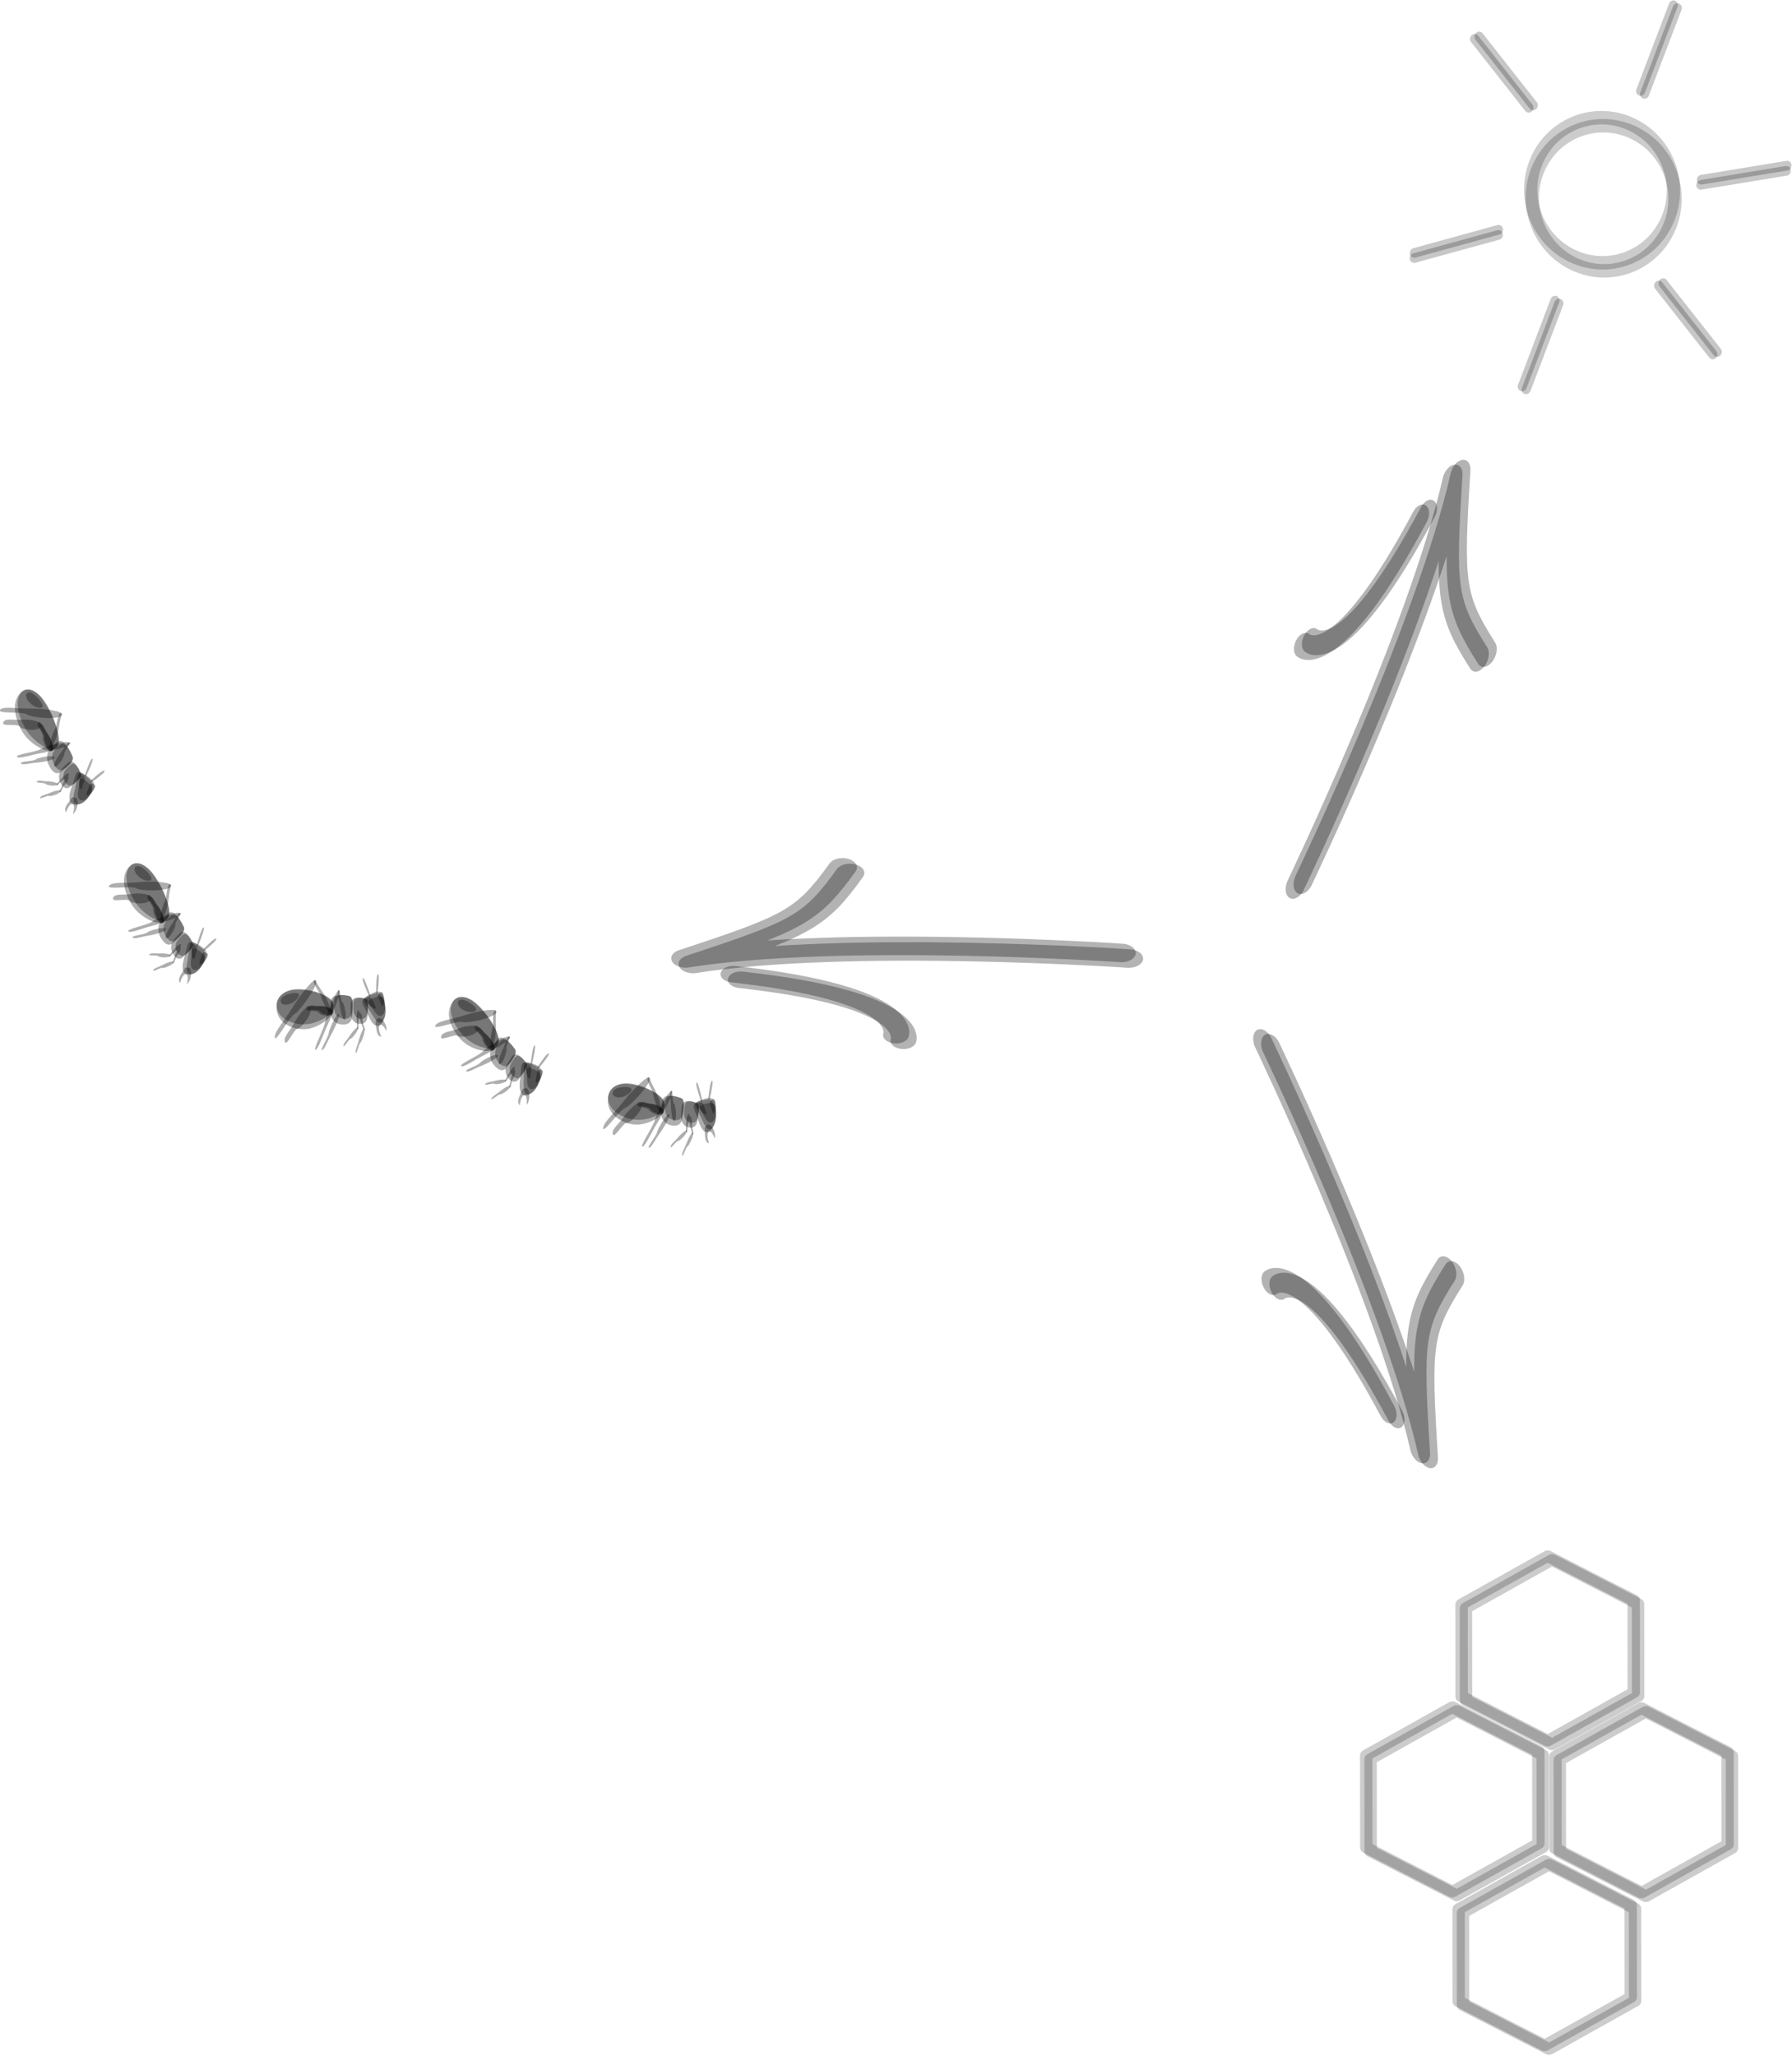 <?xml version="1.0" encoding="UTF-8" standalone="no"?>
<!-- Created with Inkscape (http://www.inkscape.org/) -->

<svg
   width="1490.214"
   height="1709.31"
   viewBox="0 0 394.286 452.255"
   version="1.1"
   id="svg28490"
   inkscape:version="1.1.1 (3bf5ae0d25, 2021-09-20)"
   sodipodi:docname="hint-junction.svg"
   xmlns:inkscape="http://www.inkscape.org/namespaces/inkscape"
   xmlns:sodipodi="http://sodipodi.sourceforge.net/DTD/sodipodi-0.dtd"
   xmlns:xlink="http://www.w3.org/1999/xlink"
   xmlns="http://www.w3.org/2000/svg"
   xmlns:svg="http://www.w3.org/2000/svg">
  <sodipodi:namedview
     id="namedview28492"
     pagecolor="#505050"
     bordercolor="#ffffff"
     borderopacity="1"
     inkscape:pageshadow="0"
     inkscape:pageopacity="0"
     inkscape:pagecheckerboard="1"
     inkscape:document-units="mm"
     showgrid="false"
     units="px"
     fit-margin-top="0"
     fit-margin-left="0"
     fit-margin-right="0"
     fit-margin-bottom="0"
     inkscape:zoom="0.50000003"
     inkscape:cx="904.99995"
     inkscape:cy="666.99996"
     inkscape:window-width="1920"
     inkscape:window-height="1017"
     inkscape:window-x="1272"
     inkscape:window-y="-8"
     inkscape:window-maximized="1"
     inkscape:current-layer="layer1"
     inkscape:snap-global="false" />
  <defs
     id="defs28487">
    <inkscape:path-effect
       effect="spiro"
       id="path-effect31120"
       is_visible="true"
       lpeversion="1" />
    <inkscape:path-effect
       effect="spiro"
       id="path-effect31114"
       is_visible="true"
       lpeversion="1" />
    <inkscape:path-effect
       effect="spiro"
       id="path-effect30170"
       is_visible="true"
       lpeversion="1" />
    <inkscape:path-effect
       effect="spiro"
       id="path-effect28586"
       is_visible="true"
       lpeversion="1" />
    <inkscape:path-effect
       effect="spiro"
       id="path-effect6152"
       is_visible="true"
       lpeversion="1" />
    <inkscape:path-effect
       effect="spiro"
       id="path-effect5936"
       is_visible="true"
       lpeversion="1" />
    <inkscape:path-effect
       effect="spiro"
       id="path-effect33631"
       is_visible="true"
       lpeversion="1" />
  </defs>
  <g
     inkscape:label="Layer 1"
     inkscape:groupmode="layer"
     id="layer1"
     transform="translate(365.094,191.224)">
    <g
       id="g184854"
       transform="matrix(-0.073,2.348,2.569,0.039,-197.289,475.228)">
      <g
         id="g38022"
         transform="matrix(2.436,0,0,3.459,-249.349,-169.201)">
        <path
           style="fill:none;fill-opacity:0.25;stroke:#000000;stroke-width:0.712;stroke-linecap:round;stroke-linejoin:round;stroke-miterlimit:4;stroke-dasharray:none;stroke-opacity:0.298"
           d="m 19.197,49.231 c 1.897,-0.83 2.158,-1.161 3.591,-3.815 -1.035,3.825 -0.464,10.78 -0.464,10.78"
           id="path33992"
           sodipodi:nodetypes="ccc" />
        <path
           style="fill:none;stroke:#000000;stroke-width:0.638;stroke-linecap:round;stroke-linejoin:round;stroke-miterlimit:4;stroke-dasharray:none;stroke-opacity:0.298"
           d="m 23.368,46.611 c 0.655,4.46 2.249,4.07 2.249,4.07"
           id="path34586" />
      </g>
      <use
         x="0"
         y="0"
         xlink:href="#g38022"
         id="use67078"
         transform="translate(0.513,0.647)"
         width="100%"
         height="100%" />
    </g>
    <g
       id="use39305"
       transform="matrix(0.477,0.048,-0.041,0.615,-240.174,-20.177)"
       style="fill:#000000;fill-opacity:0.319">
      <path
         style="fill:#000000;fill-opacity:0.319;stroke:none;stroke-width:0.054px;stroke-linecap:butt;stroke-linejoin:miter;stroke-opacity:1"
         d="m -88.994,90.28 c -0.589,0.306 -0.568,2.67 -0.202,4.113 0.256,1.011 0.146,2.7 0.704,2.54 0.715,-0.205 -0.272,-2.399 0.133,-3.334 0.267,-0.615 0.15,-3.727 -0.636,-3.319 z"
         id="path39519"
         sodipodi:nodetypes="sssss" />
      <path
         style="fill:#000000;fill-opacity:0.319;stroke:none;stroke-width:0.067px;stroke-linecap:butt;stroke-linejoin:miter;stroke-opacity:1"
         d="m -88.438,96.517 c -0.145,-0.881 -2.288,1.231 -3.675,3.209 -0.972,1.386 -2.475,2.651 -2.455,3.6 0.025,1.215 2.23,-2.633 2.986,-2.661 0.497,-0.019 3.337,-2.973 3.144,-4.148 z"
         id="path39521"
         sodipodi:nodetypes="sssss" />
      <path
         style="fill:#000000;fill-opacity:0.319;stroke:none;stroke-width:0.095px;stroke-linecap:butt;stroke-linejoin:miter;stroke-opacity:1"
         d="m -97.692,92.19 c 0.978,-0.057 -0.99,4.55 -2.926,7.753 -1.356,2.244 -2.502,5.398 -3.535,5.705 -1.323,0.392 2.519,-4.953 2.435,-6.319 -0.055,-0.898 2.72,-7.062 4.025,-7.139 z"
         id="path39523"
         sodipodi:nodetypes="sssss" />
      <g
         id="g39529"
         transform="matrix(-0.183,0.389,-0.395,-0.218,-4.34,69.928)"
         style="fill:#000000;fill-opacity:0.319">
        <path
           style="fill:#000000;fill-opacity:0.319;stroke:none;stroke-width:0.265px;stroke-linecap:butt;stroke-linejoin:miter;stroke-opacity:1"
           d="m 153.105,172.358 c -3.115,1.536 0.401,10.627 4.677,15.961 2.996,3.737 4.755,10.31 7.893,9.355 4.02,-1.224 -5.083,-9.072 -3.976,-12.921 0.728,-2.531 -4.439,-14.444 -8.595,-12.395 z"
           id="path39525"
           sodipodi:nodetypes="sssss" />
        <path
           style="fill:#000000;fill-opacity:0.319;stroke:none;stroke-width:0.238px;stroke-linecap:butt;stroke-linejoin:miter;stroke-opacity:1"
           d="m 152.486,172.106 c -2.721,1.417 0.351,9.803 4.086,14.724 2.617,3.448 4.154,9.511 6.895,8.629 3.512,-1.129 -4.44,-8.369 -3.473,-11.919 0.636,-2.335 -3.877,-13.325 -7.507,-11.434 z"
           id="path39527"
           sodipodi:nodetypes="sssss" />
      </g>
      <path
         style="fill:#000000;fill-opacity:0.319;stroke:none;stroke-width:0.146px;stroke-linecap:butt;stroke-linejoin:miter;stroke-opacity:1"
         d="m -110.894,91.056 c -1.055,-1.516 -5.001,2.528 -7.085,6.212 -1.46,2.581 -4.394,5.04 -3.612,6.695 1.002,2.12 3.773,-4.968 5.715,-5.141 1.278,-0.114 6.39,-5.744 4.982,-7.766 z"
         id="path39531"
         sodipodi:nodetypes="sssss" />
      <path
         style="fill:#000000;fill-opacity:0.319;stroke:none;stroke-width:0.099;stroke-linecap:butt;stroke-linejoin:miter;stroke-miterlimit:4;stroke-dasharray:none;stroke-opacity:1"
         d="m -80.678,93.787 c 0.93,3.2 1.101,5.067 3.196,4.958 -2.647,-3.243 -1.175,-6.398 2.172,-2.148 0.327,-2.415 -3.484,-5.689 -4.632,-3.905 -0.636,0.397 -0.736,1.095 -0.736,1.095 z"
         id="path39533"
         sodipodi:nodetypes="ccccc" />
      <path
         id="path39535"
         style="fill:#000000;fill-opacity:0.319;stroke-width:0.033;stroke-linejoin:bevel"
         d="m -92.577,88.526 c -0.225,-3.415 4.804,-2.876 6.481,-2.688 1.988,0.223 1.664,5.413 1.575,6.663 -0.229,3.216 -4.845,2.572 -5.56,2.127 -2.005,-1.248 -2.224,-1.969 -2.496,-6.102 z"
         sodipodi:nodetypes="sssss" />
      <path
         id="path39537"
         style="fill:#000000;fill-opacity:0.319;stroke-width:0.027;stroke-linejoin:bevel"
         d="m -91.32,87.947 c -0.182,-2.747 3.971,-2.318 5.356,-2.168 1.642,0.177 1.369,4.351 1.294,5.357 -0.192,2.587 -4.005,2.074 -4.595,1.717 -1.655,-1.002 -1.835,-1.581 -2.055,-4.905 z"
         sodipodi:nodetypes="sssss" />
      <path
         id="path39539"
         style="fill:#000000;fill-opacity:0.319;stroke-width:0.04;stroke-linejoin:bevel"
         d="m -101.823,88.591 c -0.262,-3.847 6.165,-3.277 8.308,-3.077 2.541,0.237 2.089,6.087 1.966,7.497 -0.316,3.626 -6.216,2.935 -7.127,2.438 -2.555,-1.392 -2.83,-2.203 -3.147,-6.858 z"
         sodipodi:nodetypes="sssss" />
      <path
         id="path39541"
         style="fill:#000000;fill-opacity:0.319;stroke-width:0.033;stroke-linejoin:bevel"
         d="m -100.211,87.929 c -0.213,-3.094 5.095,-2.642 6.866,-2.483 2.099,0.188 1.719,4.894 1.616,6.027 -0.265,2.917 -5.137,2.367 -5.889,1.968 -2.109,-1.117 -2.335,-1.768 -2.592,-5.512 z"
         sodipodi:nodetypes="sssss" />
      <path
         id="path39543"
         style="fill:#000000;fill-opacity:0.319;stroke-width:0.064;stroke-linejoin:bevel"
         d="m -100.714,88.718 c 2.295,3.612 -3.61,7.806 -9.197,9.538 -5.588,1.732 -13.213,0.235 -15.508,-3.377 -2.295,-3.612 -0.919,-7.673 4.669,-9.406 5.588,-1.732 17.742,-0.368 20.036,3.245 z"
         sodipodi:nodetypes="sssss" />
      <path
         id="path39545"
         style="fill:#000000;fill-opacity:0.319;stroke-width:0.059;stroke-linejoin:bevel"
         d="m -100.654,88.3 c 2.27,3.092 -3.661,6.74 -9.259,8.268 -5.598,1.528 -13.21,0.292 -15.48,-2.8 -2.27,-3.092 -0.867,-6.595 4.731,-8.123 5.598,-1.528 17.738,-0.437 20.008,2.655 z"
         sodipodi:nodetypes="sssss" />
      <path
         id="path39547"
         style="fill:#000000;fill-opacity:0.319;stroke-width:0.018;stroke-linejoin:bevel"
         d="m -116.764,86.496 c 0.985,0.621 -0.579,2.243 -2.221,3.244 -1.642,1.001 -4.16,1.445 -5.146,0.823 -0.985,-0.621 -0.843,-1.736 0.799,-2.737 1.642,-1.001 5.583,-1.952 6.568,-1.331 z"
         sodipodi:nodetypes="sssss" />
      <path
         style="fill:#000000;fill-opacity:0.319;stroke:none;stroke-width:0.088px;stroke-linecap:butt;stroke-linejoin:miter;stroke-opacity:1"
         d="m -94.638,93.871 c -0.653,1.114 -2.205,-2.008 -2.882,-4.82 -0.475,-1.97 -1.679,-3.88 -1.146,-5.104 0.682,-1.568 1.383,3.812 2.313,3.985 0.612,0.114 2.587,4.453 1.715,5.939 z"
         id="path39549"
         sodipodi:nodetypes="sssss"
         inkscape:transform-center-x="1.3244685"
         inkscape:transform-center-y="-3.7226961" />
      <path
         style="fill:#000000;fill-opacity:0.319;stroke:none;stroke-width:0.133px;stroke-linecap:butt;stroke-linejoin:miter;stroke-opacity:1"
         d="m -98.276,83.797 c 1.065,0.154 -1.731,7.758 -4.29,12.894 -1.793,3.598 -3.49,8.857 -4.651,9.127 -1.487,0.346 3.444,-8.068 3.552,-10.496 0.071,-1.597 3.968,-11.731 5.39,-11.525 z"
         id="path39551"
         sodipodi:nodetypes="sssss" />
      <path
         style="fill:#000000;fill-opacity:0.319;stroke:none;stroke-width:0.098px;stroke-linecap:butt;stroke-linejoin:miter;stroke-opacity:1"
         d="m -101.545,91.527 c -0.002,-1.586 -2.936,-5.473 -4.952,-7.199 -1.413,-1.209 -3.429,-4.215 -3.588,-2.928 -0.203,1.649 3.137,3.484 4.034,5.78 0.59,1.51 4.509,6.463 4.506,4.347 z"
         id="path39553"
         sodipodi:nodetypes="sssss" />
      <path
         style="fill:#000000;fill-opacity:0.319;stroke:none;stroke-width:0.175px;stroke-linecap:butt;stroke-linejoin:miter;stroke-opacity:1"
         d="m -109.079,81.319 c -0.568,-1.783 -6.634,5.112 -10.466,10.917 -2.685,4.067 -6.974,8.43 -6.769,10.493 0.263,2.644 6.247,-8.132 8.496,-8.988 1.479,-0.562 9.497,-10.043 8.739,-12.422 z"
         id="path39555"
         sodipodi:nodetypes="sssss"
         inkscape:transform-center-x="7.9329315"
         inkscape:transform-center-y="10.164559" />
      <path
         style="fill:#000000;fill-opacity:0.319;stroke:none;stroke-width:0.054px;stroke-linecap:butt;stroke-linejoin:miter;stroke-opacity:1"
         d="m -88.27,91.072 c -0.435,0.513 0.435,2.7 1.293,3.899 0.601,0.84 1.107,2.451 1.566,2.086 0.588,-0.468 -1.115,-2.122 -1.076,-3.149 0.026,-0.675 -1.202,-3.52 -1.783,-2.836 z"
         id="path39557"
         sodipodi:nodetypes="sssss" />
      <path
         style="fill:#000000;fill-opacity:0.319;stroke:none;stroke-width:0.067px;stroke-linecap:butt;stroke-linejoin:miter;stroke-opacity:1"
         d="m -85.512,96.649 c -0.451,-0.762 -1.676,2.032 -2.25,4.407 -0.402,1.664 -1.339,3.423 -0.979,4.296 0.461,1.119 1.119,-3.311 1.809,-3.63 0.453,-0.21 2.022,-4.056 1.42,-5.073 z"
         id="path39559"
         sodipodi:nodetypes="sssss" />
      <path
         id="path39561"
         style="fill:#000000;fill-opacity:0.319;stroke:none;stroke-width:0.509;stroke-linejoin:bevel;stroke-miterlimit:4;stroke-dasharray:none;stroke-opacity:1"
         d="m -76.357,89.982 c 0.146,1.919 -1.064,4.333 -2.507,4.909 -1.884,0.752 -3.526,-0.647 -5.408,-3.417 -2.845,-4.187 -5.652,-4.836 1.588,-7.496 4.847,-1.781 6.125,3.336 6.327,6.004 z"
         sodipodi:nodetypes="sssss" />
      <path
         id="path39563"
         style="fill:#000000;fill-opacity:0.319;stroke:none;stroke-width:0.466;stroke-linejoin:bevel;stroke-miterlimit:4;stroke-dasharray:none;stroke-opacity:1"
         d="m -76.476,88.387 c 0.454,1.888 -0.123,4.434 -1.212,5.183 -1.422,0.977 -2.871,-0.304 -5.052,-2.732 -4.287,-4.774 -5.927,-4.467 -0.009,-7.279 5.184,-2.464 5.642,2.204 6.273,4.829 z"
         sodipodi:nodetypes="sssss" />
      <path
         id="path39565"
         style="fill:#000000;fill-opacity:0.319;stroke-width:0.061;stroke-linejoin:bevel"
         d="m -76.747,87.91 c 0.3,1.18 -0.248,2.802 -1.146,3.304 -1.173,0.655 -2.413,-0.052 -3.957,-1.588 -2.335,-2.322 -4.6,-2.659 0.238,-4.595 4.239,-1.696 4.448,1.239 4.865,2.878 z"
         sodipodi:nodetypes="sssss" />
      <path
         id="path39567"
         style="fill:#000000;fill-opacity:0.319;stroke-width:0.031;stroke-linejoin:bevel"
         d="m -77.385,85.455 c 0.201,0.856 0.119,1.984 -0.178,2.296 -0.387,0.407 -0.902,-0.161 -1.592,-1.335 -1.044,-1.775 -1.912,-2.131 -0.258,-3.262 1.45,-0.991 1.749,1.111 2.027,2.301 z"
         sodipodi:nodetypes="sssss" />
      <path
         id="use39569"
         style="fill:#000000;fill-opacity:0.319;stroke-width:0.031;stroke-linejoin:bevel"
         d="m -83.69,88.077 c 0.774,0.562 1.959,1.04 2.417,0.964 0.598,-0.099 0.268,-0.761 -0.594,-1.847 -1.303,-1.642 -1.25,-2.471 -3.19,-1.756 -1.7,0.626 0.292,1.859 1.367,2.64 z"
         sodipodi:nodetypes="sssss" />
      <path
         id="path39571"
         style="fill:#000000;fill-opacity:0.319;stroke-width:0.312;stroke-linejoin:bevel"
         d="m -81.222,83.776 0.644,-0.275 c 0,0 0.394,-5.216 -0.039,-6.588 -0.155,-0.492 -0.495,-0.347 -0.644,0.275 -0.414,1.734 0.039,6.588 0.039,6.588 z"
         sodipodi:nodetypes="ccaac" />
      <path
         id="use39573"
         style="fill:#000000;fill-opacity:0.319;stroke-width:0.312;stroke-linejoin:bevel"
         d="m -84.16,85.046 0.426,-0.498 c 0,0 -2.473,-4.74 -3.601,-5.774 -0.405,-0.371 -0.63,-0.108 -0.426,0.498 0.569,1.688 3.601,5.774 3.601,5.774 z"
         sodipodi:nodetypes="ccaac" />
    </g>
    <g
       id="use39309"
       transform="matrix(0.469,0.119,-0.102,0.604,-162.654,9.878)"
       style="fill:#000000;fill-opacity:0.319">
      <path
         style="fill:#000000;fill-opacity:0.319;stroke:none;stroke-width:0.054px;stroke-linecap:butt;stroke-linejoin:miter;stroke-opacity:1"
         d="m -88.994,90.28 c -0.589,0.306 -0.568,2.67 -0.202,4.113 0.256,1.011 0.146,2.7 0.704,2.54 0.715,-0.205 -0.272,-2.399 0.133,-3.334 0.267,-0.615 0.15,-3.727 -0.636,-3.319 z"
         id="path39577"
         sodipodi:nodetypes="sssss" />
      <path
         style="fill:#000000;fill-opacity:0.319;stroke:none;stroke-width:0.067px;stroke-linecap:butt;stroke-linejoin:miter;stroke-opacity:1"
         d="m -88.438,96.517 c -0.145,-0.881 -2.288,1.231 -3.675,3.209 -0.972,1.386 -2.475,2.651 -2.455,3.6 0.025,1.215 2.23,-2.633 2.986,-2.661 0.497,-0.019 3.337,-2.973 3.144,-4.148 z"
         id="path39579"
         sodipodi:nodetypes="sssss" />
      <path
         style="fill:#000000;fill-opacity:0.319;stroke:none;stroke-width:0.095px;stroke-linecap:butt;stroke-linejoin:miter;stroke-opacity:1"
         d="m -97.692,92.19 c 0.978,-0.057 -0.99,4.55 -2.926,7.753 -1.356,2.244 -2.502,5.398 -3.535,5.705 -1.323,0.392 2.519,-4.953 2.435,-6.319 -0.055,-0.898 2.72,-7.062 4.025,-7.139 z"
         id="path39581"
         sodipodi:nodetypes="sssss" />
      <g
         id="g39587"
         transform="matrix(-0.183,0.389,-0.395,-0.218,-4.34,69.928)"
         style="fill:#000000;fill-opacity:0.319">
        <path
           style="fill:#000000;fill-opacity:0.319;stroke:none;stroke-width:0.265px;stroke-linecap:butt;stroke-linejoin:miter;stroke-opacity:1"
           d="m 153.105,172.358 c -3.115,1.536 0.401,10.627 4.677,15.961 2.996,3.737 4.755,10.31 7.893,9.355 4.02,-1.224 -5.083,-9.072 -3.976,-12.921 0.728,-2.531 -4.439,-14.444 -8.595,-12.395 z"
           id="path39583"
           sodipodi:nodetypes="sssss" />
        <path
           style="fill:#000000;fill-opacity:0.319;stroke:none;stroke-width:0.238px;stroke-linecap:butt;stroke-linejoin:miter;stroke-opacity:1"
           d="m 152.486,172.106 c -2.721,1.417 0.351,9.803 4.086,14.724 2.617,3.448 4.154,9.511 6.895,8.629 3.512,-1.129 -4.44,-8.369 -3.473,-11.919 0.636,-2.335 -3.877,-13.325 -7.507,-11.434 z"
           id="path39585"
           sodipodi:nodetypes="sssss" />
      </g>
      <path
         style="fill:#000000;fill-opacity:0.319;stroke:none;stroke-width:0.146px;stroke-linecap:butt;stroke-linejoin:miter;stroke-opacity:1"
         d="m -110.894,91.056 c -1.055,-1.516 -5.001,2.528 -7.085,6.212 -1.46,2.581 -4.394,5.04 -3.612,6.695 1.002,2.12 3.773,-4.968 5.715,-5.141 1.278,-0.114 6.39,-5.744 4.982,-7.766 z"
         id="path39589"
         sodipodi:nodetypes="sssss" />
      <path
         style="fill:#000000;fill-opacity:0.319;stroke:none;stroke-width:0.099;stroke-linecap:butt;stroke-linejoin:miter;stroke-miterlimit:4;stroke-dasharray:none;stroke-opacity:1"
         d="m -80.678,93.787 c 0.93,3.2 1.101,5.067 3.196,4.958 -2.647,-3.243 -1.175,-6.398 2.172,-2.148 0.327,-2.415 -3.484,-5.689 -4.632,-3.905 -0.636,0.397 -0.736,1.095 -0.736,1.095 z"
         id="path39591"
         sodipodi:nodetypes="ccccc" />
      <path
         id="path39593"
         style="fill:#000000;fill-opacity:0.319;stroke-width:0.033;stroke-linejoin:bevel"
         d="m -92.577,88.526 c -0.225,-3.415 4.804,-2.876 6.481,-2.688 1.988,0.223 1.664,5.413 1.575,6.663 -0.229,3.216 -4.845,2.572 -5.56,2.127 -2.005,-1.248 -2.224,-1.969 -2.496,-6.102 z"
         sodipodi:nodetypes="sssss" />
      <path
         id="path39595"
         style="fill:#000000;fill-opacity:0.319;stroke-width:0.027;stroke-linejoin:bevel"
         d="m -91.32,87.947 c -0.182,-2.747 3.971,-2.318 5.356,-2.168 1.642,0.177 1.369,4.351 1.294,5.357 -0.192,2.587 -4.005,2.074 -4.595,1.717 -1.655,-1.002 -1.835,-1.581 -2.055,-4.905 z"
         sodipodi:nodetypes="sssss" />
      <path
         id="path39597"
         style="fill:#000000;fill-opacity:0.319;stroke-width:0.04;stroke-linejoin:bevel"
         d="m -101.823,88.591 c -0.262,-3.847 6.165,-3.277 8.308,-3.077 2.541,0.237 2.089,6.087 1.966,7.497 -0.316,3.626 -6.216,2.935 -7.127,2.438 -2.555,-1.392 -2.83,-2.203 -3.147,-6.858 z"
         sodipodi:nodetypes="sssss" />
      <path
         id="path39599"
         style="fill:#000000;fill-opacity:0.319;stroke-width:0.033;stroke-linejoin:bevel"
         d="m -100.211,87.929 c -0.213,-3.094 5.095,-2.642 6.866,-2.483 2.099,0.188 1.719,4.894 1.616,6.027 -0.265,2.917 -5.137,2.367 -5.889,1.968 -2.109,-1.117 -2.335,-1.768 -2.592,-5.512 z"
         sodipodi:nodetypes="sssss" />
      <path
         id="path39601"
         style="fill:#000000;fill-opacity:0.319;stroke-width:0.064;stroke-linejoin:bevel"
         d="m -100.714,88.718 c 2.295,3.612 -3.61,7.806 -9.197,9.538 -5.588,1.732 -13.213,0.235 -15.508,-3.377 -2.295,-3.612 -0.919,-7.673 4.669,-9.406 5.588,-1.732 17.742,-0.368 20.036,3.245 z"
         sodipodi:nodetypes="sssss" />
      <path
         id="path39603"
         style="fill:#000000;fill-opacity:0.319;stroke-width:0.059;stroke-linejoin:bevel"
         d="m -100.654,88.3 c 2.27,3.092 -3.661,6.74 -9.259,8.268 -5.598,1.528 -13.21,0.292 -15.48,-2.8 -2.27,-3.092 -0.867,-6.595 4.731,-8.123 5.598,-1.528 17.738,-0.437 20.008,2.655 z"
         sodipodi:nodetypes="sssss" />
      <path
         id="path39605"
         style="fill:#000000;fill-opacity:0.319;stroke-width:0.018;stroke-linejoin:bevel"
         d="m -116.764,86.496 c 0.985,0.621 -0.579,2.243 -2.221,3.244 -1.642,1.001 -4.16,1.445 -5.146,0.823 -0.985,-0.621 -0.843,-1.736 0.799,-2.737 1.642,-1.001 5.583,-1.952 6.568,-1.331 z"
         sodipodi:nodetypes="sssss" />
      <path
         style="fill:#000000;fill-opacity:0.319;stroke:none;stroke-width:0.088px;stroke-linecap:butt;stroke-linejoin:miter;stroke-opacity:1"
         d="m -94.638,93.871 c -0.653,1.114 -2.205,-2.008 -2.882,-4.82 -0.475,-1.97 -1.679,-3.88 -1.146,-5.104 0.682,-1.568 1.383,3.812 2.313,3.985 0.612,0.114 2.587,4.453 1.715,5.939 z"
         id="path39607"
         sodipodi:nodetypes="sssss"
         inkscape:transform-center-x="1.3244685"
         inkscape:transform-center-y="-3.7226961" />
      <path
         style="fill:#000000;fill-opacity:0.319;stroke:none;stroke-width:0.133px;stroke-linecap:butt;stroke-linejoin:miter;stroke-opacity:1"
         d="m -98.276,83.797 c 1.065,0.154 -1.731,7.758 -4.29,12.894 -1.793,3.598 -3.49,8.857 -4.651,9.127 -1.487,0.346 3.444,-8.068 3.552,-10.496 0.071,-1.597 3.968,-11.731 5.39,-11.525 z"
         id="path39609"
         sodipodi:nodetypes="sssss" />
      <path
         style="fill:#000000;fill-opacity:0.319;stroke:none;stroke-width:0.098px;stroke-linecap:butt;stroke-linejoin:miter;stroke-opacity:1"
         d="m -101.545,91.527 c -0.002,-1.586 -2.936,-5.473 -4.952,-7.199 -1.413,-1.209 -3.429,-4.215 -3.588,-2.928 -0.203,1.649 3.137,3.484 4.034,5.78 0.59,1.51 4.509,6.463 4.506,4.347 z"
         id="path39611"
         sodipodi:nodetypes="sssss" />
      <path
         style="fill:#000000;fill-opacity:0.319;stroke:none;stroke-width:0.175px;stroke-linecap:butt;stroke-linejoin:miter;stroke-opacity:1"
         d="m -109.079,81.319 c -0.568,-1.783 -6.634,5.112 -10.466,10.917 -2.685,4.067 -6.974,8.43 -6.769,10.493 0.263,2.644 6.247,-8.132 8.496,-8.988 1.479,-0.562 9.497,-10.043 8.739,-12.422 z"
         id="path39613"
         sodipodi:nodetypes="sssss"
         inkscape:transform-center-x="7.9329315"
         inkscape:transform-center-y="10.164559" />
      <path
         style="fill:#000000;fill-opacity:0.319;stroke:none;stroke-width:0.054px;stroke-linecap:butt;stroke-linejoin:miter;stroke-opacity:1"
         d="m -88.27,91.072 c -0.435,0.513 0.435,2.7 1.293,3.899 0.601,0.84 1.107,2.451 1.566,2.086 0.588,-0.468 -1.115,-2.122 -1.076,-3.149 0.026,-0.675 -1.202,-3.52 -1.783,-2.836 z"
         id="path39615"
         sodipodi:nodetypes="sssss" />
      <path
         style="fill:#000000;fill-opacity:0.319;stroke:none;stroke-width:0.067px;stroke-linecap:butt;stroke-linejoin:miter;stroke-opacity:1"
         d="m -85.512,96.649 c -0.451,-0.762 -1.676,2.032 -2.25,4.407 -0.402,1.664 -1.339,3.423 -0.979,4.296 0.461,1.119 1.119,-3.311 1.809,-3.63 0.453,-0.21 2.022,-4.056 1.42,-5.073 z"
         id="path39617"
         sodipodi:nodetypes="sssss" />
      <path
         id="path39619"
         style="fill:#000000;fill-opacity:0.319;stroke:none;stroke-width:0.509;stroke-linejoin:bevel;stroke-miterlimit:4;stroke-dasharray:none;stroke-opacity:1"
         d="m -76.357,89.982 c 0.146,1.919 -1.064,4.333 -2.507,4.909 -1.884,0.752 -3.526,-0.647 -5.408,-3.417 -2.845,-4.187 -5.652,-4.836 1.588,-7.496 4.847,-1.781 6.125,3.336 6.327,6.004 z"
         sodipodi:nodetypes="sssss" />
      <path
         id="path39621"
         style="fill:#000000;fill-opacity:0.319;stroke:none;stroke-width:0.466;stroke-linejoin:bevel;stroke-miterlimit:4;stroke-dasharray:none;stroke-opacity:1"
         d="m -76.476,88.387 c 0.454,1.888 -0.123,4.434 -1.212,5.183 -1.422,0.977 -2.871,-0.304 -5.052,-2.732 -4.287,-4.774 -5.927,-4.467 -0.009,-7.279 5.184,-2.464 5.642,2.204 6.273,4.829 z"
         sodipodi:nodetypes="sssss" />
      <path
         id="path39623"
         style="fill:#000000;fill-opacity:0.319;stroke-width:0.061;stroke-linejoin:bevel"
         d="m -76.747,87.91 c 0.3,1.18 -0.248,2.802 -1.146,3.304 -1.173,0.655 -2.413,-0.052 -3.957,-1.588 -2.335,-2.322 -4.6,-2.659 0.238,-4.595 4.239,-1.696 4.448,1.239 4.865,2.878 z"
         sodipodi:nodetypes="sssss" />
      <path
         id="path39625"
         style="fill:#000000;fill-opacity:0.319;stroke-width:0.031;stroke-linejoin:bevel"
         d="m -77.385,85.455 c 0.201,0.856 0.119,1.984 -0.178,2.296 -0.387,0.407 -0.902,-0.161 -1.592,-1.335 -1.044,-1.775 -1.912,-2.131 -0.258,-3.262 1.45,-0.991 1.749,1.111 2.027,2.301 z"
         sodipodi:nodetypes="sssss" />
      <path
         id="use39627"
         style="fill:#000000;fill-opacity:0.319;stroke-width:0.031;stroke-linejoin:bevel"
         d="m -83.69,88.077 c 0.774,0.562 1.959,1.04 2.417,0.964 0.598,-0.099 0.268,-0.761 -0.594,-1.847 -1.303,-1.642 -1.25,-2.471 -3.19,-1.756 -1.7,0.626 0.292,1.859 1.367,2.64 z"
         sodipodi:nodetypes="sssss" />
      <path
         id="path39629"
         style="fill:#000000;fill-opacity:0.319;stroke-width:0.312;stroke-linejoin:bevel"
         d="m -81.222,83.776 0.644,-0.275 c 0,0 0.394,-5.216 -0.039,-6.588 -0.155,-0.492 -0.495,-0.347 -0.644,0.275 -0.414,1.734 0.039,6.588 0.039,6.588 z"
         sodipodi:nodetypes="ccaac" />
      <path
         id="use39631"
         style="fill:#000000;fill-opacity:0.319;stroke-width:0.312;stroke-linejoin:bevel"
         d="m -84.16,85.046 0.426,-0.498 c 0,0 -2.473,-4.74 -3.601,-5.774 -0.405,-0.371 -0.63,-0.108 -0.426,0.498 0.569,1.688 3.601,5.774 3.601,5.774 z"
         sodipodi:nodetypes="ccaac" />
    </g>
    <g
       id="use39311"
       transform="matrix(0.352,0.398,-0.342,0.454,-189.674,37.966)"
       style="fill:#000000;fill-opacity:0.319">
      <path
         style="fill:#000000;fill-opacity:0.319;stroke:none;stroke-width:0.054px;stroke-linecap:butt;stroke-linejoin:miter;stroke-opacity:1"
         d="m -88.994,90.28 c -0.589,0.306 -0.568,2.67 -0.202,4.113 0.256,1.011 0.146,2.7 0.704,2.54 0.715,-0.205 -0.272,-2.399 0.133,-3.334 0.267,-0.615 0.15,-3.727 -0.636,-3.319 z"
         id="path39635"
         sodipodi:nodetypes="sssss" />
      <path
         style="fill:#000000;fill-opacity:0.319;stroke:none;stroke-width:0.067px;stroke-linecap:butt;stroke-linejoin:miter;stroke-opacity:1"
         d="m -88.438,96.517 c -0.145,-0.881 -2.288,1.231 -3.675,3.209 -0.972,1.386 -2.475,2.651 -2.455,3.6 0.025,1.215 2.23,-2.633 2.986,-2.661 0.497,-0.019 3.337,-2.973 3.144,-4.148 z"
         id="path39637"
         sodipodi:nodetypes="sssss" />
      <path
         style="fill:#000000;fill-opacity:0.319;stroke:none;stroke-width:0.095px;stroke-linecap:butt;stroke-linejoin:miter;stroke-opacity:1"
         d="m -97.692,92.19 c 0.978,-0.057 -0.99,4.55 -2.926,7.753 -1.356,2.244 -2.502,5.398 -3.535,5.705 -1.323,0.392 2.519,-4.953 2.435,-6.319 -0.055,-0.898 2.72,-7.062 4.025,-7.139 z"
         id="path39639"
         sodipodi:nodetypes="sssss" />
      <g
         id="g39645"
         transform="matrix(-0.183,0.389,-0.395,-0.218,-4.34,69.928)"
         style="fill:#000000;fill-opacity:0.319">
        <path
           style="fill:#000000;fill-opacity:0.319;stroke:none;stroke-width:0.265px;stroke-linecap:butt;stroke-linejoin:miter;stroke-opacity:1"
           d="m 153.105,172.358 c -3.115,1.536 0.401,10.627 4.677,15.961 2.996,3.737 4.755,10.31 7.893,9.355 4.02,-1.224 -5.083,-9.072 -3.976,-12.921 0.728,-2.531 -4.439,-14.444 -8.595,-12.395 z"
           id="path39641"
           sodipodi:nodetypes="sssss" />
        <path
           style="fill:#000000;fill-opacity:0.319;stroke:none;stroke-width:0.238px;stroke-linecap:butt;stroke-linejoin:miter;stroke-opacity:1"
           d="m 152.486,172.106 c -2.721,1.417 0.351,9.803 4.086,14.724 2.617,3.448 4.154,9.511 6.895,8.629 3.512,-1.129 -4.44,-8.369 -3.473,-11.919 0.636,-2.335 -3.877,-13.325 -7.507,-11.434 z"
           id="path39643"
           sodipodi:nodetypes="sssss" />
      </g>
      <path
         style="fill:#000000;fill-opacity:0.319;stroke:none;stroke-width:0.146px;stroke-linecap:butt;stroke-linejoin:miter;stroke-opacity:1"
         d="m -110.894,91.056 c -1.055,-1.516 -5.001,2.528 -7.085,6.212 -1.46,2.581 -4.394,5.04 -3.612,6.695 1.002,2.12 3.773,-4.968 5.715,-5.141 1.278,-0.114 6.39,-5.744 4.982,-7.766 z"
         id="path39647"
         sodipodi:nodetypes="sssss" />
      <path
         style="fill:#000000;fill-opacity:0.319;stroke:none;stroke-width:0.099;stroke-linecap:butt;stroke-linejoin:miter;stroke-miterlimit:4;stroke-dasharray:none;stroke-opacity:1"
         d="m -80.678,93.787 c 0.93,3.2 1.101,5.067 3.196,4.958 -2.647,-3.243 -1.175,-6.398 2.172,-2.148 0.327,-2.415 -3.484,-5.689 -4.632,-3.905 -0.636,0.397 -0.736,1.095 -0.736,1.095 z"
         id="path39649"
         sodipodi:nodetypes="ccccc" />
      <path
         id="path39651"
         style="fill:#000000;fill-opacity:0.319;stroke-width:0.033;stroke-linejoin:bevel"
         d="m -92.577,88.526 c -0.225,-3.415 4.804,-2.876 6.481,-2.688 1.988,0.223 1.664,5.413 1.575,6.663 -0.229,3.216 -4.845,2.572 -5.56,2.127 -2.005,-1.248 -2.224,-1.969 -2.496,-6.102 z"
         sodipodi:nodetypes="sssss" />
      <path
         id="path39653"
         style="fill:#000000;fill-opacity:0.319;stroke-width:0.027;stroke-linejoin:bevel"
         d="m -91.32,87.947 c -0.182,-2.747 3.971,-2.318 5.356,-2.168 1.642,0.177 1.369,4.351 1.294,5.357 -0.192,2.587 -4.005,2.074 -4.595,1.717 -1.655,-1.002 -1.835,-1.581 -2.055,-4.905 z"
         sodipodi:nodetypes="sssss" />
      <path
         id="path39655"
         style="fill:#000000;fill-opacity:0.319;stroke-width:0.04;stroke-linejoin:bevel"
         d="m -101.823,88.591 c -0.262,-3.847 6.165,-3.277 8.308,-3.077 2.541,0.237 2.089,6.087 1.966,7.497 -0.316,3.626 -6.216,2.935 -7.127,2.438 -2.555,-1.392 -2.83,-2.203 -3.147,-6.858 z"
         sodipodi:nodetypes="sssss" />
      <path
         id="path39657"
         style="fill:#000000;fill-opacity:0.319;stroke-width:0.033;stroke-linejoin:bevel"
         d="m -100.211,87.929 c -0.213,-3.094 5.095,-2.642 6.866,-2.483 2.099,0.188 1.719,4.894 1.616,6.027 -0.265,2.917 -5.137,2.367 -5.889,1.968 -2.109,-1.117 -2.335,-1.768 -2.592,-5.512 z"
         sodipodi:nodetypes="sssss" />
      <path
         id="path39659"
         style="fill:#000000;fill-opacity:0.319;stroke-width:0.064;stroke-linejoin:bevel"
         d="m -100.714,88.718 c 2.295,3.612 -3.61,7.806 -9.197,9.538 -5.588,1.732 -13.213,0.235 -15.508,-3.377 -2.295,-3.612 -0.919,-7.673 4.669,-9.406 5.588,-1.732 17.742,-0.368 20.036,3.245 z"
         sodipodi:nodetypes="sssss" />
      <path
         id="path39661"
         style="fill:#000000;fill-opacity:0.319;stroke-width:0.059;stroke-linejoin:bevel"
         d="m -100.654,88.3 c 2.27,3.092 -3.661,6.74 -9.259,8.268 -5.598,1.528 -13.21,0.292 -15.48,-2.8 -2.27,-3.092 -0.867,-6.595 4.731,-8.123 5.598,-1.528 17.738,-0.437 20.008,2.655 z"
         sodipodi:nodetypes="sssss" />
      <path
         id="path39663"
         style="fill:#000000;fill-opacity:0.319;stroke-width:0.018;stroke-linejoin:bevel"
         d="m -116.764,86.496 c 0.985,0.621 -0.579,2.243 -2.221,3.244 -1.642,1.001 -4.16,1.445 -5.146,0.823 -0.985,-0.621 -0.843,-1.736 0.799,-2.737 1.642,-1.001 5.583,-1.952 6.568,-1.331 z"
         sodipodi:nodetypes="sssss" />
      <path
         style="fill:#000000;fill-opacity:0.319;stroke:none;stroke-width:0.088px;stroke-linecap:butt;stroke-linejoin:miter;stroke-opacity:1"
         d="m -94.638,93.871 c -0.653,1.114 -2.205,-2.008 -2.882,-4.82 -0.475,-1.97 -1.679,-3.88 -1.146,-5.104 0.682,-1.568 1.383,3.812 2.313,3.985 0.612,0.114 2.587,4.453 1.715,5.939 z"
         id="path39665"
         sodipodi:nodetypes="sssss"
         inkscape:transform-center-x="1.3244685"
         inkscape:transform-center-y="-3.7226961" />
      <path
         style="fill:#000000;fill-opacity:0.319;stroke:none;stroke-width:0.133px;stroke-linecap:butt;stroke-linejoin:miter;stroke-opacity:1"
         d="m -98.276,83.797 c 1.065,0.154 -1.731,7.758 -4.29,12.894 -1.793,3.598 -3.49,8.857 -4.651,9.127 -1.487,0.346 3.444,-8.068 3.552,-10.496 0.071,-1.597 3.968,-11.731 5.39,-11.525 z"
         id="path39667"
         sodipodi:nodetypes="sssss" />
      <path
         style="fill:#000000;fill-opacity:0.319;stroke:none;stroke-width:0.098px;stroke-linecap:butt;stroke-linejoin:miter;stroke-opacity:1"
         d="m -101.545,91.527 c -0.002,-1.586 -2.936,-5.473 -4.952,-7.199 -1.413,-1.209 -3.429,-4.215 -3.588,-2.928 -0.203,1.649 3.137,3.484 4.034,5.78 0.59,1.51 4.509,6.463 4.506,4.347 z"
         id="path39669"
         sodipodi:nodetypes="sssss" />
      <path
         style="fill:#000000;fill-opacity:0.319;stroke:none;stroke-width:0.175px;stroke-linecap:butt;stroke-linejoin:miter;stroke-opacity:1"
         d="m -109.079,81.319 c -0.568,-1.783 -6.634,5.112 -10.466,10.917 -2.685,4.067 -6.974,8.43 -6.769,10.493 0.263,2.644 6.247,-8.132 8.496,-8.988 1.479,-0.562 9.497,-10.043 8.739,-12.422 z"
         id="path39671"
         sodipodi:nodetypes="sssss"
         inkscape:transform-center-x="7.9329315"
         inkscape:transform-center-y="10.164559" />
      <path
         style="fill:#000000;fill-opacity:0.319;stroke:none;stroke-width:0.054px;stroke-linecap:butt;stroke-linejoin:miter;stroke-opacity:1"
         d="m -88.27,91.072 c -0.435,0.513 0.435,2.7 1.293,3.899 0.601,0.84 1.107,2.451 1.566,2.086 0.588,-0.468 -1.115,-2.122 -1.076,-3.149 0.026,-0.675 -1.202,-3.52 -1.783,-2.836 z"
         id="path39673"
         sodipodi:nodetypes="sssss" />
      <path
         style="fill:#000000;fill-opacity:0.319;stroke:none;stroke-width:0.067px;stroke-linecap:butt;stroke-linejoin:miter;stroke-opacity:1"
         d="m -85.512,96.649 c -0.451,-0.762 -1.676,2.032 -2.25,4.407 -0.402,1.664 -1.339,3.423 -0.979,4.296 0.461,1.119 1.119,-3.311 1.809,-3.63 0.453,-0.21 2.022,-4.056 1.42,-5.073 z"
         id="path39675"
         sodipodi:nodetypes="sssss" />
      <path
         id="path39677"
         style="fill:#000000;fill-opacity:0.319;stroke:none;stroke-width:0.509;stroke-linejoin:bevel;stroke-miterlimit:4;stroke-dasharray:none;stroke-opacity:1"
         d="m -76.357,89.982 c 0.146,1.919 -1.064,4.333 -2.507,4.909 -1.884,0.752 -3.526,-0.647 -5.408,-3.417 -2.845,-4.187 -5.652,-4.836 1.588,-7.496 4.847,-1.781 6.125,3.336 6.327,6.004 z"
         sodipodi:nodetypes="sssss" />
      <path
         id="path39679"
         style="fill:#000000;fill-opacity:0.319;stroke:none;stroke-width:0.466;stroke-linejoin:bevel;stroke-miterlimit:4;stroke-dasharray:none;stroke-opacity:1"
         d="m -76.476,88.387 c 0.454,1.888 -0.123,4.434 -1.212,5.183 -1.422,0.977 -2.871,-0.304 -5.052,-2.732 -4.287,-4.774 -5.927,-4.467 -0.009,-7.279 5.184,-2.464 5.642,2.204 6.273,4.829 z"
         sodipodi:nodetypes="sssss" />
      <path
         id="path39681"
         style="fill:#000000;fill-opacity:0.319;stroke-width:0.061;stroke-linejoin:bevel"
         d="m -76.747,87.91 c 0.3,1.18 -0.248,2.802 -1.146,3.304 -1.173,0.655 -2.413,-0.052 -3.957,-1.588 -2.335,-2.322 -4.6,-2.659 0.238,-4.595 4.239,-1.696 4.448,1.239 4.865,2.878 z"
         sodipodi:nodetypes="sssss" />
      <path
         id="path39683"
         style="fill:#000000;fill-opacity:0.319;stroke-width:0.031;stroke-linejoin:bevel"
         d="m -77.385,85.455 c 0.201,0.856 0.119,1.984 -0.178,2.296 -0.387,0.407 -0.902,-0.161 -1.592,-1.335 -1.044,-1.775 -1.912,-2.131 -0.258,-3.262 1.45,-0.991 1.749,1.111 2.027,2.301 z"
         sodipodi:nodetypes="sssss" />
      <path
         id="use39685"
         style="fill:#000000;fill-opacity:0.319;stroke-width:0.031;stroke-linejoin:bevel"
         d="m -83.69,88.077 c 0.774,0.562 1.959,1.04 2.417,0.964 0.598,-0.099 0.268,-0.761 -0.594,-1.847 -1.303,-1.642 -1.25,-2.471 -3.19,-1.756 -1.7,0.626 0.292,1.859 1.367,2.64 z"
         sodipodi:nodetypes="sssss" />
      <path
         id="path39687"
         style="fill:#000000;fill-opacity:0.319;stroke-width:0.312;stroke-linejoin:bevel"
         d="m -81.222,83.776 0.644,-0.275 c 0,0 0.394,-5.216 -0.039,-6.588 -0.155,-0.492 -0.495,-0.347 -0.644,0.275 -0.414,1.734 0.039,6.588 0.039,6.588 z"
         sodipodi:nodetypes="ccaac" />
      <path
         id="use39689"
         style="fill:#000000;fill-opacity:0.319;stroke-width:0.312;stroke-linejoin:bevel"
         d="m -84.16,85.046 0.426,-0.498 c 0,0 -2.473,-4.74 -3.601,-5.774 -0.405,-0.371 -0.63,-0.108 -0.426,0.498 0.569,1.688 3.601,5.774 3.601,5.774 z"
         sodipodi:nodetypes="ccaac" />
    </g>
    <g
       id="use39515"
       transform="matrix(0.263,0.491,-0.422,0.338,-288.49,-7.814)"
       style="fill:#000000;fill-opacity:0.319">
      <path
         style="fill:#000000;fill-opacity:0.319;stroke:none;stroke-width:0.054px;stroke-linecap:butt;stroke-linejoin:miter;stroke-opacity:1"
         d="m -88.994,90.28 c -0.589,0.306 -0.568,2.67 -0.202,4.113 0.256,1.011 0.146,2.7 0.704,2.54 0.715,-0.205 -0.272,-2.399 0.133,-3.334 0.267,-0.615 0.15,-3.727 -0.636,-3.319 z"
         id="path39693"
         sodipodi:nodetypes="sssss" />
      <path
         style="fill:#000000;fill-opacity:0.319;stroke:none;stroke-width:0.067px;stroke-linecap:butt;stroke-linejoin:miter;stroke-opacity:1"
         d="m -88.438,96.517 c -0.145,-0.881 -2.288,1.231 -3.675,3.209 -0.972,1.386 -2.475,2.651 -2.455,3.6 0.025,1.215 2.23,-2.633 2.986,-2.661 0.497,-0.019 3.337,-2.973 3.144,-4.148 z"
         id="path39695"
         sodipodi:nodetypes="sssss" />
      <path
         style="fill:#000000;fill-opacity:0.319;stroke:none;stroke-width:0.095px;stroke-linecap:butt;stroke-linejoin:miter;stroke-opacity:1"
         d="m -97.692,92.19 c 0.978,-0.057 -0.99,4.55 -2.926,7.753 -1.356,2.244 -2.502,5.398 -3.535,5.705 -1.323,0.392 2.519,-4.953 2.435,-6.319 -0.055,-0.898 2.72,-7.062 4.025,-7.139 z"
         id="path39697"
         sodipodi:nodetypes="sssss" />
      <g
         id="g39703"
         transform="matrix(-0.183,0.389,-0.395,-0.218,-4.34,69.928)"
         style="fill:#000000;fill-opacity:0.319">
        <path
           style="fill:#000000;fill-opacity:0.319;stroke:none;stroke-width:0.265px;stroke-linecap:butt;stroke-linejoin:miter;stroke-opacity:1"
           d="m 153.105,172.358 c -3.115,1.536 0.401,10.627 4.677,15.961 2.996,3.737 4.755,10.31 7.893,9.355 4.02,-1.224 -5.083,-9.072 -3.976,-12.921 0.728,-2.531 -4.439,-14.444 -8.595,-12.395 z"
           id="path39699"
           sodipodi:nodetypes="sssss" />
        <path
           style="fill:#000000;fill-opacity:0.319;stroke:none;stroke-width:0.238px;stroke-linecap:butt;stroke-linejoin:miter;stroke-opacity:1"
           d="m 152.486,172.106 c -2.721,1.417 0.351,9.803 4.086,14.724 2.617,3.448 4.154,9.511 6.895,8.629 3.512,-1.129 -4.44,-8.369 -3.473,-11.919 0.636,-2.335 -3.877,-13.325 -7.507,-11.434 z"
           id="path39701"
           sodipodi:nodetypes="sssss" />
      </g>
      <path
         style="fill:#000000;fill-opacity:0.319;stroke:none;stroke-width:0.146px;stroke-linecap:butt;stroke-linejoin:miter;stroke-opacity:1"
         d="m -110.894,91.056 c -1.055,-1.516 -5.001,2.528 -7.085,6.212 -1.46,2.581 -4.394,5.04 -3.612,6.695 1.002,2.12 3.773,-4.968 5.715,-5.141 1.278,-0.114 6.39,-5.744 4.982,-7.766 z"
         id="path39705"
         sodipodi:nodetypes="sssss" />
      <path
         style="fill:#000000;fill-opacity:0.319;stroke:none;stroke-width:0.099;stroke-linecap:butt;stroke-linejoin:miter;stroke-miterlimit:4;stroke-dasharray:none;stroke-opacity:1"
         d="m -80.678,93.787 c 0.93,3.2 1.101,5.067 3.196,4.958 -2.647,-3.243 -1.175,-6.398 2.172,-2.148 0.327,-2.415 -3.484,-5.689 -4.632,-3.905 -0.636,0.397 -0.736,1.095 -0.736,1.095 z"
         id="path39707"
         sodipodi:nodetypes="ccccc" />
      <path
         id="path39709"
         style="fill:#000000;fill-opacity:0.319;stroke-width:0.033;stroke-linejoin:bevel"
         d="m -92.577,88.526 c -0.225,-3.415 4.804,-2.876 6.481,-2.688 1.988,0.223 1.664,5.413 1.575,6.663 -0.229,3.216 -4.845,2.572 -5.56,2.127 -2.005,-1.248 -2.224,-1.969 -2.496,-6.102 z"
         sodipodi:nodetypes="sssss" />
      <path
         id="path39711"
         style="fill:#000000;fill-opacity:0.319;stroke-width:0.027;stroke-linejoin:bevel"
         d="m -91.32,87.947 c -0.182,-2.747 3.971,-2.318 5.356,-2.168 1.642,0.177 1.369,4.351 1.294,5.357 -0.192,2.587 -4.005,2.074 -4.595,1.717 -1.655,-1.002 -1.835,-1.581 -2.055,-4.905 z"
         sodipodi:nodetypes="sssss" />
      <path
         id="path39713"
         style="fill:#000000;fill-opacity:0.319;stroke-width:0.04;stroke-linejoin:bevel"
         d="m -101.823,88.591 c -0.262,-3.847 6.165,-3.277 8.308,-3.077 2.541,0.237 2.089,6.087 1.966,7.497 -0.316,3.626 -6.216,2.935 -7.127,2.438 -2.555,-1.392 -2.83,-2.203 -3.147,-6.858 z"
         sodipodi:nodetypes="sssss" />
      <path
         id="path39715"
         style="fill:#000000;fill-opacity:0.319;stroke-width:0.033;stroke-linejoin:bevel"
         d="m -100.211,87.929 c -0.213,-3.094 5.095,-2.642 6.866,-2.483 2.099,0.188 1.719,4.894 1.616,6.027 -0.265,2.917 -5.137,2.367 -5.889,1.968 -2.109,-1.117 -2.335,-1.768 -2.592,-5.512 z"
         sodipodi:nodetypes="sssss" />
      <path
         id="path39717"
         style="fill:#000000;fill-opacity:0.319;stroke-width:0.064;stroke-linejoin:bevel"
         d="m -100.714,88.718 c 2.295,3.612 -3.61,7.806 -9.197,9.538 -5.588,1.732 -13.213,0.235 -15.508,-3.377 -2.295,-3.612 -0.919,-7.673 4.669,-9.406 5.588,-1.732 17.742,-0.368 20.036,3.245 z"
         sodipodi:nodetypes="sssss" />
      <path
         id="path39719"
         style="fill:#000000;fill-opacity:0.319;stroke-width:0.059;stroke-linejoin:bevel"
         d="m -100.654,88.3 c 2.27,3.092 -3.661,6.74 -9.259,8.268 -5.598,1.528 -13.21,0.292 -15.48,-2.8 -2.27,-3.092 -0.867,-6.595 4.731,-8.123 5.598,-1.528 17.738,-0.437 20.008,2.655 z"
         sodipodi:nodetypes="sssss" />
      <path
         id="path39721"
         style="fill:#000000;fill-opacity:0.319;stroke-width:0.018;stroke-linejoin:bevel"
         d="m -116.764,86.496 c 0.985,0.621 -0.579,2.243 -2.221,3.244 -1.642,1.001 -4.16,1.445 -5.146,0.823 -0.985,-0.621 -0.843,-1.736 0.799,-2.737 1.642,-1.001 5.583,-1.952 6.568,-1.331 z"
         sodipodi:nodetypes="sssss" />
      <path
         style="fill:#000000;fill-opacity:0.319;stroke:none;stroke-width:0.088px;stroke-linecap:butt;stroke-linejoin:miter;stroke-opacity:1"
         d="m -94.638,93.871 c -0.653,1.114 -2.205,-2.008 -2.882,-4.82 -0.475,-1.97 -1.679,-3.88 -1.146,-5.104 0.682,-1.568 1.383,3.812 2.313,3.985 0.612,0.114 2.587,4.453 1.715,5.939 z"
         id="path39723"
         sodipodi:nodetypes="sssss"
         inkscape:transform-center-x="1.3244685"
         inkscape:transform-center-y="-3.7226961" />
      <path
         style="fill:#000000;fill-opacity:0.319;stroke:none;stroke-width:0.133px;stroke-linecap:butt;stroke-linejoin:miter;stroke-opacity:1"
         d="m -98.276,83.797 c 1.065,0.154 -1.731,7.758 -4.29,12.894 -1.793,3.598 -3.49,8.857 -4.651,9.127 -1.487,0.346 3.444,-8.068 3.552,-10.496 0.071,-1.597 3.968,-11.731 5.39,-11.525 z"
         id="path39725"
         sodipodi:nodetypes="sssss" />
      <path
         style="fill:#000000;fill-opacity:0.319;stroke:none;stroke-width:0.098px;stroke-linecap:butt;stroke-linejoin:miter;stroke-opacity:1"
         d="m -101.545,91.527 c -0.002,-1.586 -2.936,-5.473 -4.952,-7.199 -1.413,-1.209 -3.429,-4.215 -3.588,-2.928 -0.203,1.649 3.137,3.484 4.034,5.78 0.59,1.51 4.509,6.463 4.506,4.347 z"
         id="path39727"
         sodipodi:nodetypes="sssss" />
      <path
         style="fill:#000000;fill-opacity:0.319;stroke:none;stroke-width:0.175px;stroke-linecap:butt;stroke-linejoin:miter;stroke-opacity:1"
         d="m -109.079,81.319 c -0.568,-1.783 -6.634,5.112 -10.466,10.917 -2.685,4.067 -6.974,8.43 -6.769,10.493 0.263,2.644 6.247,-8.132 8.496,-8.988 1.479,-0.562 9.497,-10.043 8.739,-12.422 z"
         id="path39729"
         sodipodi:nodetypes="sssss"
         inkscape:transform-center-x="7.9329315"
         inkscape:transform-center-y="10.164559" />
      <path
         style="fill:#000000;fill-opacity:0.319;stroke:none;stroke-width:0.054px;stroke-linecap:butt;stroke-linejoin:miter;stroke-opacity:1"
         d="m -88.27,91.072 c -0.435,0.513 0.435,2.7 1.293,3.899 0.601,0.84 1.107,2.451 1.566,2.086 0.588,-0.468 -1.115,-2.122 -1.076,-3.149 0.026,-0.675 -1.202,-3.52 -1.783,-2.836 z"
         id="path39731"
         sodipodi:nodetypes="sssss" />
      <path
         style="fill:#000000;fill-opacity:0.319;stroke:none;stroke-width:0.067px;stroke-linecap:butt;stroke-linejoin:miter;stroke-opacity:1"
         d="m -85.512,96.649 c -0.451,-0.762 -1.676,2.032 -2.25,4.407 -0.402,1.664 -1.339,3.423 -0.979,4.296 0.461,1.119 1.119,-3.311 1.809,-3.63 0.453,-0.21 2.022,-4.056 1.42,-5.073 z"
         id="path39733"
         sodipodi:nodetypes="sssss" />
      <path
         id="path39735"
         style="fill:#000000;fill-opacity:0.319;stroke:none;stroke-width:0.509;stroke-linejoin:bevel;stroke-miterlimit:4;stroke-dasharray:none;stroke-opacity:1"
         d="m -76.357,89.982 c 0.146,1.919 -1.064,4.333 -2.507,4.909 -1.884,0.752 -3.526,-0.647 -5.408,-3.417 -2.845,-4.187 -5.652,-4.836 1.588,-7.496 4.847,-1.781 6.125,3.336 6.327,6.004 z"
         sodipodi:nodetypes="sssss" />
      <path
         id="path39737"
         style="fill:#000000;fill-opacity:0.319;stroke:none;stroke-width:0.466;stroke-linejoin:bevel;stroke-miterlimit:4;stroke-dasharray:none;stroke-opacity:1"
         d="m -76.476,88.387 c 0.454,1.888 -0.123,4.434 -1.212,5.183 -1.422,0.977 -2.871,-0.304 -5.052,-2.732 -4.287,-4.774 -5.927,-4.467 -0.009,-7.279 5.184,-2.464 5.642,2.204 6.273,4.829 z"
         sodipodi:nodetypes="sssss" />
      <path
         id="path39739"
         style="fill:#000000;fill-opacity:0.319;stroke-width:0.061;stroke-linejoin:bevel"
         d="m -76.747,87.91 c 0.3,1.18 -0.248,2.802 -1.146,3.304 -1.173,0.655 -2.413,-0.052 -3.957,-1.588 -2.335,-2.322 -4.6,-2.659 0.238,-4.595 4.239,-1.696 4.448,1.239 4.865,2.878 z"
         sodipodi:nodetypes="sssss" />
      <path
         id="path39741"
         style="fill:#000000;fill-opacity:0.319;stroke-width:0.031;stroke-linejoin:bevel"
         d="m -77.385,85.455 c 0.201,0.856 0.119,1.984 -0.178,2.296 -0.387,0.407 -0.902,-0.161 -1.592,-1.335 -1.044,-1.775 -1.912,-2.131 -0.258,-3.262 1.45,-0.991 1.749,1.111 2.027,2.301 z"
         sodipodi:nodetypes="sssss" />
      <path
         id="use39743"
         style="fill:#000000;fill-opacity:0.319;stroke-width:0.031;stroke-linejoin:bevel"
         d="m -83.69,88.077 c 0.774,0.562 1.959,1.04 2.417,0.964 0.598,-0.099 0.268,-0.761 -0.594,-1.847 -1.303,-1.642 -1.25,-2.471 -3.19,-1.756 -1.7,0.626 0.292,1.859 1.367,2.64 z"
         sodipodi:nodetypes="sssss" />
      <path
         id="path39745"
         style="fill:#000000;fill-opacity:0.319;stroke-width:0.312;stroke-linejoin:bevel"
         d="m -81.222,83.776 0.644,-0.275 c 0,0 0.394,-5.216 -0.039,-6.588 -0.155,-0.492 -0.495,-0.347 -0.644,0.275 -0.414,1.734 0.039,6.588 0.039,6.588 z"
         sodipodi:nodetypes="ccaac" />
      <path
         id="use39747"
         style="fill:#000000;fill-opacity:0.319;stroke-width:0.312;stroke-linejoin:bevel"
         d="m -84.16,85.046 0.426,-0.498 c 0,0 -2.473,-4.74 -3.601,-5.774 -0.405,-0.371 -0.63,-0.108 -0.426,0.498 0.569,1.688 3.601,5.774 3.601,5.774 z"
         sodipodi:nodetypes="ccaac" />
    </g>
    <g
       id="use39517"
       transform="matrix(0.286,0.47,-0.404,0.369,-263.41,25.038)"
       style="fill:#000000;fill-opacity:0.319">
      <path
         style="fill:#000000;fill-opacity:0.319;stroke:none;stroke-width:0.054px;stroke-linecap:butt;stroke-linejoin:miter;stroke-opacity:1"
         d="m -88.994,90.28 c -0.589,0.306 -0.568,2.67 -0.202,4.113 0.256,1.011 0.146,2.7 0.704,2.54 0.715,-0.205 -0.272,-2.399 0.133,-3.334 0.267,-0.615 0.15,-3.727 -0.636,-3.319 z"
         id="path39751"
         sodipodi:nodetypes="sssss" />
      <path
         style="fill:#000000;fill-opacity:0.319;stroke:none;stroke-width:0.067px;stroke-linecap:butt;stroke-linejoin:miter;stroke-opacity:1"
         d="m -88.438,96.517 c -0.145,-0.881 -2.288,1.231 -3.675,3.209 -0.972,1.386 -2.475,2.651 -2.455,3.6 0.025,1.215 2.23,-2.633 2.986,-2.661 0.497,-0.019 3.337,-2.973 3.144,-4.148 z"
         id="path39753"
         sodipodi:nodetypes="sssss" />
      <path
         style="fill:#000000;fill-opacity:0.319;stroke:none;stroke-width:0.095px;stroke-linecap:butt;stroke-linejoin:miter;stroke-opacity:1"
         d="m -97.692,92.19 c 0.978,-0.057 -0.99,4.55 -2.926,7.753 -1.356,2.244 -2.502,5.398 -3.535,5.705 -1.323,0.392 2.519,-4.953 2.435,-6.319 -0.055,-0.898 2.72,-7.062 4.025,-7.139 z"
         id="path39755"
         sodipodi:nodetypes="sssss" />
      <g
         id="g39761"
         transform="matrix(-0.183,0.389,-0.395,-0.218,-4.34,69.928)"
         style="fill:#000000;fill-opacity:0.319">
        <path
           style="fill:#000000;fill-opacity:0.319;stroke:none;stroke-width:0.265px;stroke-linecap:butt;stroke-linejoin:miter;stroke-opacity:1"
           d="m 153.105,172.358 c -3.115,1.536 0.401,10.627 4.677,15.961 2.996,3.737 4.755,10.31 7.893,9.355 4.02,-1.224 -5.083,-9.072 -3.976,-12.921 0.728,-2.531 -4.439,-14.444 -8.595,-12.395 z"
           id="path39757"
           sodipodi:nodetypes="sssss" />
        <path
           style="fill:#000000;fill-opacity:0.319;stroke:none;stroke-width:0.238px;stroke-linecap:butt;stroke-linejoin:miter;stroke-opacity:1"
           d="m 152.486,172.106 c -2.721,1.417 0.351,9.803 4.086,14.724 2.617,3.448 4.154,9.511 6.895,8.629 3.512,-1.129 -4.44,-8.369 -3.473,-11.919 0.636,-2.335 -3.877,-13.325 -7.507,-11.434 z"
           id="path39759"
           sodipodi:nodetypes="sssss" />
      </g>
      <path
         style="fill:#000000;fill-opacity:0.319;stroke:none;stroke-width:0.146px;stroke-linecap:butt;stroke-linejoin:miter;stroke-opacity:1"
         d="m -110.894,91.056 c -1.055,-1.516 -5.001,2.528 -7.085,6.212 -1.46,2.581 -4.394,5.04 -3.612,6.695 1.002,2.12 3.773,-4.968 5.715,-5.141 1.278,-0.114 6.39,-5.744 4.982,-7.766 z"
         id="path39763"
         sodipodi:nodetypes="sssss" />
      <path
         style="fill:#000000;fill-opacity:0.319;stroke:none;stroke-width:0.099;stroke-linecap:butt;stroke-linejoin:miter;stroke-miterlimit:4;stroke-dasharray:none;stroke-opacity:1"
         d="m -80.678,93.787 c 0.93,3.2 1.101,5.067 3.196,4.958 -2.647,-3.243 -1.175,-6.398 2.172,-2.148 0.327,-2.415 -3.484,-5.689 -4.632,-3.905 -0.636,0.397 -0.736,1.095 -0.736,1.095 z"
         id="path39765"
         sodipodi:nodetypes="ccccc" />
      <path
         id="path39767"
         style="fill:#000000;fill-opacity:0.319;stroke-width:0.033;stroke-linejoin:bevel"
         d="m -92.577,88.526 c -0.225,-3.415 4.804,-2.876 6.481,-2.688 1.988,0.223 1.664,5.413 1.575,6.663 -0.229,3.216 -4.845,2.572 -5.56,2.127 -2.005,-1.248 -2.224,-1.969 -2.496,-6.102 z"
         sodipodi:nodetypes="sssss" />
      <path
         id="path39769"
         style="fill:#000000;fill-opacity:0.319;stroke-width:0.027;stroke-linejoin:bevel"
         d="m -91.32,87.947 c -0.182,-2.747 3.971,-2.318 5.356,-2.168 1.642,0.177 1.369,4.351 1.294,5.357 -0.192,2.587 -4.005,2.074 -4.595,1.717 -1.655,-1.002 -1.835,-1.581 -2.055,-4.905 z"
         sodipodi:nodetypes="sssss" />
      <path
         id="path39771"
         style="fill:#000000;fill-opacity:0.319;stroke-width:0.04;stroke-linejoin:bevel"
         d="m -101.823,88.591 c -0.262,-3.847 6.165,-3.277 8.308,-3.077 2.541,0.237 2.089,6.087 1.966,7.497 -0.316,3.626 -6.216,2.935 -7.127,2.438 -2.555,-1.392 -2.83,-2.203 -3.147,-6.858 z"
         sodipodi:nodetypes="sssss" />
      <path
         id="path39773"
         style="fill:#000000;fill-opacity:0.319;stroke-width:0.033;stroke-linejoin:bevel"
         d="m -100.211,87.929 c -0.213,-3.094 5.095,-2.642 6.866,-2.483 2.099,0.188 1.719,4.894 1.616,6.027 -0.265,2.917 -5.137,2.367 -5.889,1.968 -2.109,-1.117 -2.335,-1.768 -2.592,-5.512 z"
         sodipodi:nodetypes="sssss" />
      <path
         id="path39775"
         style="fill:#000000;fill-opacity:0.319;stroke-width:0.064;stroke-linejoin:bevel"
         d="m -100.714,88.718 c 2.295,3.612 -3.61,7.806 -9.197,9.538 -5.588,1.732 -13.213,0.235 -15.508,-3.377 -2.295,-3.612 -0.919,-7.673 4.669,-9.406 5.588,-1.732 17.742,-0.368 20.036,3.245 z"
         sodipodi:nodetypes="sssss" />
      <path
         id="path39777"
         style="fill:#000000;fill-opacity:0.319;stroke-width:0.059;stroke-linejoin:bevel"
         d="m -100.654,88.3 c 2.27,3.092 -3.661,6.74 -9.259,8.268 -5.598,1.528 -13.21,0.292 -15.48,-2.8 -2.27,-3.092 -0.867,-6.595 4.731,-8.123 5.598,-1.528 17.738,-0.437 20.008,2.655 z"
         sodipodi:nodetypes="sssss" />
      <path
         id="path39779"
         style="fill:#000000;fill-opacity:0.319;stroke-width:0.018;stroke-linejoin:bevel"
         d="m -116.764,86.496 c 0.985,0.621 -0.579,2.243 -2.221,3.244 -1.642,1.001 -4.16,1.445 -5.146,0.823 -0.985,-0.621 -0.843,-1.736 0.799,-2.737 1.642,-1.001 5.583,-1.952 6.568,-1.331 z"
         sodipodi:nodetypes="sssss" />
      <path
         style="fill:#000000;fill-opacity:0.319;stroke:none;stroke-width:0.088px;stroke-linecap:butt;stroke-linejoin:miter;stroke-opacity:1"
         d="m -94.638,93.871 c -0.653,1.114 -2.205,-2.008 -2.882,-4.82 -0.475,-1.97 -1.679,-3.88 -1.146,-5.104 0.682,-1.568 1.383,3.812 2.313,3.985 0.612,0.114 2.587,4.453 1.715,5.939 z"
         id="path39781"
         sodipodi:nodetypes="sssss"
         inkscape:transform-center-x="1.3244685"
         inkscape:transform-center-y="-3.7226961" />
      <path
         style="fill:#000000;fill-opacity:0.319;stroke:none;stroke-width:0.133px;stroke-linecap:butt;stroke-linejoin:miter;stroke-opacity:1"
         d="m -98.276,83.797 c 1.065,0.154 -1.731,7.758 -4.29,12.894 -1.793,3.598 -3.49,8.857 -4.651,9.127 -1.487,0.346 3.444,-8.068 3.552,-10.496 0.071,-1.597 3.968,-11.731 5.39,-11.525 z"
         id="path39783"
         sodipodi:nodetypes="sssss" />
      <path
         style="fill:#000000;fill-opacity:0.319;stroke:none;stroke-width:0.098px;stroke-linecap:butt;stroke-linejoin:miter;stroke-opacity:1"
         d="m -101.545,91.527 c -0.002,-1.586 -2.936,-5.473 -4.952,-7.199 -1.413,-1.209 -3.429,-4.215 -3.588,-2.928 -0.203,1.649 3.137,3.484 4.034,5.78 0.59,1.51 4.509,6.463 4.506,4.347 z"
         id="path39785"
         sodipodi:nodetypes="sssss" />
      <path
         style="fill:#000000;fill-opacity:0.319;stroke:none;stroke-width:0.175px;stroke-linecap:butt;stroke-linejoin:miter;stroke-opacity:1"
         d="m -109.079,81.319 c -0.568,-1.783 -6.634,5.112 -10.466,10.917 -2.685,4.067 -6.974,8.43 -6.769,10.493 0.263,2.644 6.247,-8.132 8.496,-8.988 1.479,-0.562 9.497,-10.043 8.739,-12.422 z"
         id="path39787"
         sodipodi:nodetypes="sssss"
         inkscape:transform-center-x="7.9329315"
         inkscape:transform-center-y="10.164559" />
      <path
         style="fill:#000000;fill-opacity:0.319;stroke:none;stroke-width:0.054px;stroke-linecap:butt;stroke-linejoin:miter;stroke-opacity:1"
         d="m -88.27,91.072 c -0.435,0.513 0.435,2.7 1.293,3.899 0.601,0.84 1.107,2.451 1.566,2.086 0.588,-0.468 -1.115,-2.122 -1.076,-3.149 0.026,-0.675 -1.202,-3.52 -1.783,-2.836 z"
         id="path39789"
         sodipodi:nodetypes="sssss" />
      <path
         style="fill:#000000;fill-opacity:0.319;stroke:none;stroke-width:0.067px;stroke-linecap:butt;stroke-linejoin:miter;stroke-opacity:1"
         d="m -85.512,96.649 c -0.451,-0.762 -1.676,2.032 -2.25,4.407 -0.402,1.664 -1.339,3.423 -0.979,4.296 0.461,1.119 1.119,-3.311 1.809,-3.63 0.453,-0.21 2.022,-4.056 1.42,-5.073 z"
         id="path39791"
         sodipodi:nodetypes="sssss" />
      <path
         id="path39793"
         style="fill:#000000;fill-opacity:0.319;stroke:none;stroke-width:0.509;stroke-linejoin:bevel;stroke-miterlimit:4;stroke-dasharray:none;stroke-opacity:1"
         d="m -76.357,89.982 c 0.146,1.919 -1.064,4.333 -2.507,4.909 -1.884,0.752 -3.526,-0.647 -5.408,-3.417 -2.845,-4.187 -5.652,-4.836 1.588,-7.496 4.847,-1.781 6.125,3.336 6.327,6.004 z"
         sodipodi:nodetypes="sssss" />
      <path
         id="path39795"
         style="fill:#000000;fill-opacity:0.319;stroke:none;stroke-width:0.466;stroke-linejoin:bevel;stroke-miterlimit:4;stroke-dasharray:none;stroke-opacity:1"
         d="m -76.476,88.387 c 0.454,1.888 -0.123,4.434 -1.212,5.183 -1.422,0.977 -2.871,-0.304 -5.052,-2.732 -4.287,-4.774 -5.927,-4.467 -0.009,-7.279 5.184,-2.464 5.642,2.204 6.273,4.829 z"
         sodipodi:nodetypes="sssss" />
      <path
         id="path39797"
         style="fill:#000000;fill-opacity:0.319;stroke-width:0.061;stroke-linejoin:bevel"
         d="m -76.747,87.91 c 0.3,1.18 -0.248,2.802 -1.146,3.304 -1.173,0.655 -2.413,-0.052 -3.957,-1.588 -2.335,-2.322 -4.6,-2.659 0.238,-4.595 4.239,-1.696 4.448,1.239 4.865,2.878 z"
         sodipodi:nodetypes="sssss" />
      <path
         id="path39799"
         style="fill:#000000;fill-opacity:0.319;stroke-width:0.031;stroke-linejoin:bevel"
         d="m -77.385,85.455 c 0.201,0.856 0.119,1.984 -0.178,2.296 -0.387,0.407 -0.902,-0.161 -1.592,-1.335 -1.044,-1.775 -1.912,-2.131 -0.258,-3.262 1.45,-0.991 1.749,1.111 2.027,2.301 z"
         sodipodi:nodetypes="sssss" />
      <path
         id="use39801"
         style="fill:#000000;fill-opacity:0.319;stroke-width:0.031;stroke-linejoin:bevel"
         d="m -83.69,88.077 c 0.774,0.562 1.959,1.04 2.417,0.964 0.598,-0.099 0.268,-0.761 -0.594,-1.847 -1.303,-1.642 -1.25,-2.471 -3.19,-1.756 -1.7,0.626 0.292,1.859 1.367,2.64 z"
         sodipodi:nodetypes="sssss" />
      <path
         id="path39803"
         style="fill:#000000;fill-opacity:0.319;stroke-width:0.312;stroke-linejoin:bevel"
         d="m -81.222,83.776 0.644,-0.275 c 0,0 0.394,-5.216 -0.039,-6.588 -0.155,-0.492 -0.495,-0.347 -0.644,0.275 -0.414,1.734 0.039,6.588 0.039,6.588 z"
         sodipodi:nodetypes="ccaac" />
      <path
         id="use39805"
         style="fill:#000000;fill-opacity:0.319;stroke-width:0.312;stroke-linejoin:bevel"
         d="m -84.16,85.046 0.426,-0.498 c 0,0 -2.473,-4.74 -3.601,-5.774 -0.405,-0.371 -0.63,-0.108 -0.426,0.498 0.569,1.688 3.601,5.774 3.601,5.774 z"
         sodipodi:nodetypes="ccaac" />
    </g>
    <use
       x="0"
       y="0"
       xlink:href="#g184854"
       id="use39913"
       transform="rotate(111.777,-92.889,24.019)"
       width="100%"
       height="100%" />
    <circle
       style="fill:none;fill-opacity:0.319;stroke:#000000;stroke-width:2.155;stroke-linecap:round;stroke-linejoin:round;stroke-miterlimit:4;stroke-dasharray:none;stroke-opacity:0.256"
       id="path39937"
       cx="-84.032"
       cy="-165.031"
       r="0" />
    <g
       id="g40280"
       transform="matrix(0.692,0.291,-0.298,0.744,1.525,-8.1)">
      <path
         style="fill:none;stroke:#000000;stroke-width:2.68;stroke-linecap:round;stroke-linejoin:round;stroke-miterlimit:4;stroke-dasharray:none;stroke-opacity:0.219"
         d="m -111.348,-134.633 c -20.335,14.778 -20.335,14.778 -20.335,14.778"
         id="path40140" />
      <use
         x="0"
         y="0"
         xlink:href="#path40140"
         id="use40276"
         transform="translate(0.529,1.323)"
         width="100%"
         height="100%" />
    </g>
    <use
       x="0"
       y="0"
       xlink:href="#g40280"
       id="use40282"
       transform="matrix(0.413,0.951,-0.845,0.475,-131.984,-67.543)"
       width="100%"
       height="100%" />
    <use
       x="0"
       y="0"
       xlink:href="#g40280"
       id="use40284"
       transform="matrix(0.413,0.951,-0.845,0.475,-91.498,-13.277)"
       width="100%"
       height="100%" />
    <use
       x="0"
       y="0"
       xlink:href="#g40280"
       id="use40286"
       transform="matrix(0.991,0.107,-0.095,0.998,49.794,-10.6)"
       width="100%"
       height="100%" />
    <use
       x="0"
       y="0"
       xlink:href="#g40280"
       id="use40288"
       transform="matrix(0.601,-0.871,0.773,0.544,133.094,-144.388)"
       width="100%"
       height="100%" />
    <use
       x="0"
       y="0"
       xlink:href="#g40280"
       id="use40290"
       transform="matrix(0.601,-0.871,0.773,0.544,107.047,-79.39)"
       width="100%"
       height="100%" />
    <use
       x="0"
       y="0"
       xlink:href="#path39937"
       id="use40292"
       transform="translate(1.362,0.954)"
       width="100%"
       height="100%"
       style="stroke:#000000;stroke-opacity:0.256" />
    <use
       x="0"
       y="0"
       xlink:href="#use39913"
       id="use40330"
       transform="matrix(1,0,0,-1,-7.144,41.701)"
       width="100%"
       height="100%" />
    <g
       id="g2963"
       transform="matrix(0.363,0,0,0.39,5.606,80.112)"
       style="stroke-width:7.005;stroke-miterlimit:4;stroke-dasharray:none">
      <path
         sodipodi:type="star"
         style="fill:none;fill-opacity:0.319;stroke:#000000;stroke-width:102.651;stroke-linecap:round;stroke-linejoin:round;stroke-miterlimit:4;stroke-dasharray:none;stroke-opacity:0.2"
         id="path40356"
         inkscape:flatsided="true"
         sodipodi:sides="6"
         sodipodi:cx="995.60632"
         sodipodi:cy="1122.8855"
         sodipodi:r1="823.73291"
         sodipodi:r2="411.86646"
         sodipodi:arg1="0.5775268"
         sodipodi:arg2="1.1011256"
         inkscape:rounded="0"
         inkscape:randomized="0"
         d="M 1685.743,1572.605 951.206,1945.421 261.069,1495.701 305.47,673.166 1040.007,300.35 1730.143,750.07 Z"
         transform="matrix(0.073,-0.005,0.004,0.063,-160.283,168.375)"
         inkscape:transform-center-x="4.8151553"
         inkscape:transform-center-y="1.1375258" />
      <use
         x="0"
         y="0"
         xlink:href="#path40356"
         inkscape:transform-center-x="4.8151553"
         inkscape:transform-center-y="1.1375258"
         id="use2959"
         transform="translate(2.646,2.117)"
         width="100%"
         height="100%"
         style="stroke-width:7.005;stroke-miterlimit:4;stroke-dasharray:none" />
    </g>
    <use
       x="0"
       y="0"
       xlink:href="#g2963"
       id="use2965"
       transform="translate(-20.983,33.221)"
       width="100%"
       height="100%"
       style="stroke-width:3.7;stroke-miterlimit:4;stroke-dasharray:none" />
    <use
       x="0"
       y="0"
       xlink:href="#g2963"
       id="use2967"
       transform="translate(20.645,33.428)"
       width="100%"
       height="100%"
       style="stroke-width:3.7;stroke-miterlimit:4;stroke-dasharray:none" />
    <use
       x="0"
       y="0"
       xlink:href="#g2963"
       id="use2969"
       transform="translate(-0.661,67.046)"
       width="100%"
       height="100%"
       style="stroke-width:3.7;stroke-miterlimit:4;stroke-dasharray:none" />
    <ellipse
       style="fill:none;fill-opacity:0.319;stroke:#000000;stroke-width:2.944;stroke-linecap:round;stroke-linejoin:round;stroke-miterlimit:4;stroke-dasharray:none;stroke-opacity:0.2"
       id="path2993"
       cx="-67.257"
       cy="-132.839"
       rx="15.776"
       ry="15.883"
       transform="matrix(0.922,0.388,-0.372,0.928,0,0)" />
    <ellipse
       style="fill:none;fill-opacity:0.319;stroke:#000000;stroke-width:2.944;stroke-linecap:round;stroke-linejoin:round;stroke-miterlimit:4;stroke-dasharray:none;stroke-opacity:0.2"
       id="ellipse3077"
       cx="-66.275"
       cy="-131.341"
       rx="15.776"
       ry="15.883"
       transform="matrix(0.922,0.388,-0.372,0.928,0,0)" />
  </g>
</svg>
